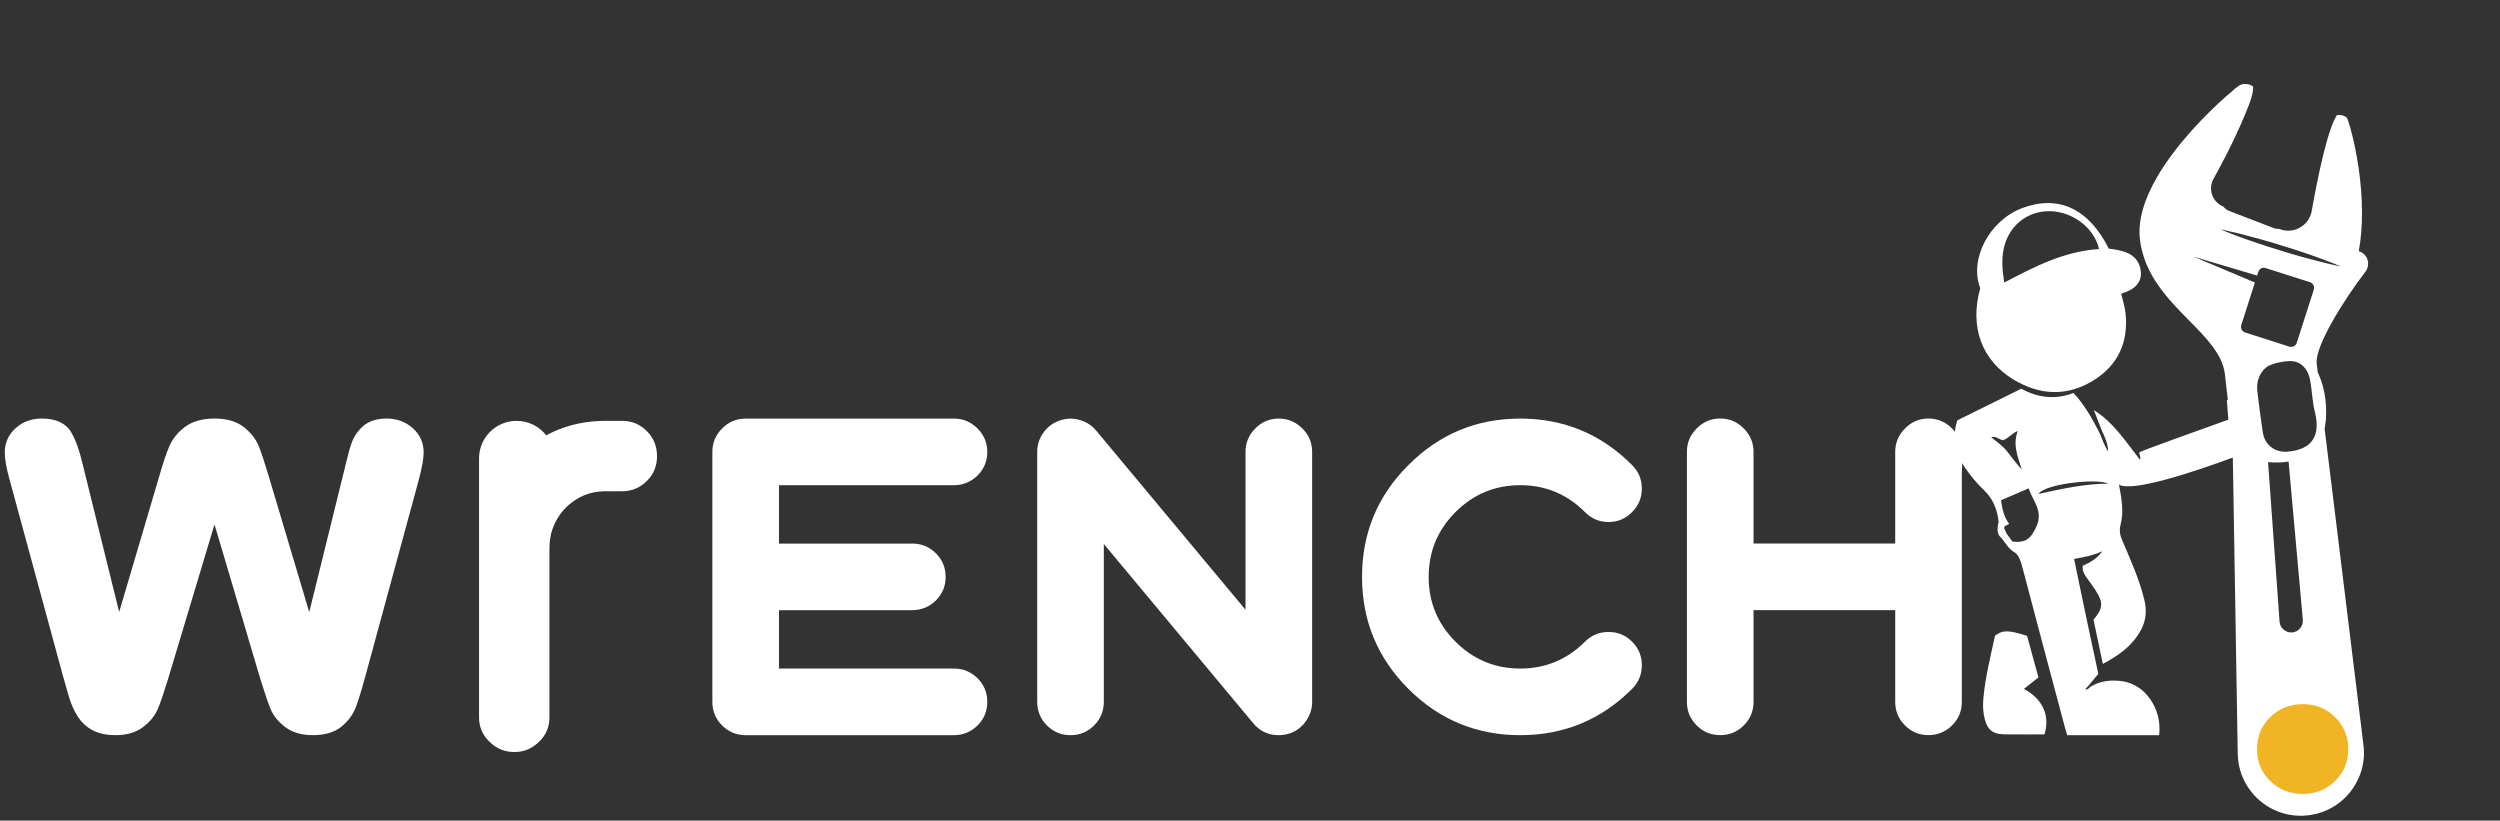<svg width="131" height="43" viewBox="0 0 131 43" fill="none" xmlns="http://www.w3.org/2000/svg">
<rect x="0" y="0" width="131" height="43" fill="#333333" stroke="none"/>
<g clip-path="url(#clip0_282_11110)">
<mask id="mask0_282_11110" style="mask-type:luminance" maskUnits="userSpaceOnUse" x="-34" y="-25" width="193" height="193">
<path d="M158.013 -24.35H-33.674V167.337H158.013V-24.35Z" fill="white"/>
</mask>
<g mask="url(#mask0_282_11110)">
<path d="M49.983 25.424C50.463 25.424 50.877 25.254 51.224 24.915C51.564 24.575 51.734 24.165 51.734 23.684C51.734 23.204 51.564 22.794 51.224 22.454C50.877 22.107 50.463 21.934 49.983 21.934H39.079C38.591 21.934 38.178 22.107 37.838 22.454C37.498 22.794 37.328 23.204 37.328 23.684V36.772C37.328 37.259 37.498 37.673 37.838 38.013C38.178 38.353 38.591 38.523 39.079 38.523H49.983C50.463 38.523 50.877 38.353 51.224 38.013C51.564 37.673 51.734 37.259 51.734 36.772C51.734 36.291 51.564 35.882 51.224 35.542C50.877 35.202 50.463 35.032 49.983 35.032H40.819V31.973H47.8C48.28 31.973 48.694 31.803 49.041 31.464C49.381 31.124 49.551 30.714 49.551 30.233C49.551 29.746 49.381 29.332 49.041 28.992C48.694 28.653 48.28 28.483 47.8 28.483H40.819V25.424H49.983Z" fill="white"/>
</g>
<mask id="mask1_282_11110" style="mask-type:luminance" maskUnits="userSpaceOnUse" x="-34" y="-25" width="193" height="193">
<path d="M158.013 -24.35H-33.674V167.337H158.013V-24.35Z" fill="white"/>
</mask>
<g mask="url(#mask1_282_11110)">
<path d="M67.005 21.934C66.524 21.934 66.114 22.107 65.775 22.454C65.435 22.794 65.265 23.204 65.265 23.684V31.951L57.441 22.565C57.205 22.285 56.909 22.096 56.555 22C56.2 21.904 55.849 21.919 55.502 22.044C55.155 22.17 54.878 22.381 54.671 22.676C54.457 22.979 54.35 23.315 54.35 23.684V36.772C54.35 37.259 54.519 37.673 54.859 38.013C55.199 38.352 55.613 38.523 56.1 38.523C56.581 38.523 56.99 38.353 57.331 38.013C57.67 37.673 57.84 37.259 57.84 36.772V28.505L65.664 37.891C66.011 38.312 66.458 38.523 67.005 38.523C67.211 38.523 67.411 38.489 67.603 38.423C67.95 38.297 68.227 38.083 68.434 37.78C68.648 37.477 68.756 37.141 68.756 36.772V23.684C68.756 23.204 68.585 22.794 68.246 22.454C67.898 22.107 67.485 21.934 67.005 21.934Z" fill="white"/>
</g>
<mask id="mask2_282_11110" style="mask-type:luminance" maskUnits="userSpaceOnUse" x="-34" y="-25" width="193" height="193">
<path d="M158.013 -24.35H-33.674V167.337H158.013V-24.35Z" fill="white"/>
</mask>
<g mask="url(#mask2_282_11110)">
<path d="M79.66 25.424C80.983 25.424 82.113 25.893 83.051 26.832C83.391 27.179 83.805 27.353 84.292 27.353C84.772 27.353 85.182 27.179 85.522 26.832C85.862 26.492 86.032 26.082 86.032 25.602C86.032 25.121 85.862 24.711 85.522 24.372C83.904 22.746 81.95 21.934 79.66 21.934C77.37 21.934 75.416 22.746 73.798 24.372C72.18 25.982 71.371 27.936 71.371 30.233C71.371 32.524 72.18 34.478 73.798 36.096C75.416 37.714 77.37 38.523 79.66 38.523C81.95 38.523 83.904 37.714 85.522 36.096C85.862 35.756 86.032 35.342 86.032 34.855C86.032 34.374 85.862 33.964 85.522 33.625C85.182 33.285 84.772 33.115 84.292 33.115C83.805 33.115 83.391 33.285 83.051 33.625C82.113 34.563 80.983 35.032 79.66 35.032C78.338 35.032 77.207 34.563 76.269 33.625C75.331 32.687 74.862 31.556 74.862 30.233C74.862 28.904 75.331 27.77 76.269 26.832C77.207 25.893 78.338 25.424 79.66 25.424Z" fill="white"/>
</g>
<mask id="mask3_282_11110" style="mask-type:luminance" maskUnits="userSpaceOnUse" x="-34" y="-25" width="193" height="193">
<path d="M158.013 -24.35H-33.674V167.337H158.013V-24.35Z" fill="white"/>
</mask>
<g mask="url(#mask3_282_11110)">
<path d="M106.05 36.102C106.306 35.899 106.544 35.71 106.815 35.495C106.615 34.766 106.414 34.032 106.218 33.32C105.25 33.008 104.935 33.005 104.539 33.311C104.308 34.383 104.033 35.466 103.929 36.59C103.901 36.885 103.906 37.179 103.957 37.474C104.079 38.182 104.365 38.47 105.011 38.48C105.703 38.49 106.396 38.482 107.129 38.482C107.431 37.512 107.048 36.626 106.05 36.102Z" fill="white"/>
</g>
<mask id="mask4_282_11110" style="mask-type:luminance" maskUnits="userSpaceOnUse" x="-34" y="-25" width="193" height="193">
<path d="M158.013 -24.35H-33.674V167.337H158.013V-24.35Z" fill="white"/>
</mask>
<g mask="url(#mask4_282_11110)">
<path d="M33.887 22.581C33.531 22.229 33.103 22.053 32.603 22.053H31.744C31.043 22.053 30.381 22.146 29.759 22.337C29.428 22.438 29.111 22.563 28.802 22.718C28.741 22.747 28.68 22.779 28.622 22.812C28.263 22.348 27.702 22.053 27.069 22.053C25.983 22.053 25.102 22.934 25.102 24.02V28.695V29.148V37.581C25.102 38.092 25.285 38.52 25.645 38.862C25.781 38.998 25.925 39.106 26.08 39.192C26.335 39.333 26.616 39.405 26.925 39.405H26.971C27.461 39.405 27.889 39.221 28.252 38.862C28.611 38.52 28.791 38.092 28.791 37.581V29.605V28.695C28.795 28.26 28.878 27.861 29.039 27.497C29.097 27.364 29.165 27.235 29.244 27.113C29.356 26.933 29.492 26.76 29.651 26.598C29.831 26.419 30.021 26.271 30.223 26.152C30.669 25.875 31.175 25.742 31.744 25.742H32.603C33.107 25.742 33.538 25.559 33.898 25.2C34.25 24.847 34.427 24.423 34.427 23.919V23.89C34.427 23.387 34.25 22.955 33.898 22.592L33.887 22.581Z" fill="white"/>
</g>
<mask id="mask5_282_11110" style="mask-type:luminance" maskUnits="userSpaceOnUse" x="-34" y="-25" width="193" height="193">
<path d="M158.013 -24.35H-33.674V167.337H158.013V-24.35Z" fill="white"/>
</mask>
<g mask="url(#mask5_282_11110)">
<path d="M112.157 14.084C111.984 13.268 111.237 13.12 110.499 13.028C109.456 10.939 107.873 10.197 105.982 10.897C104.246 11.543 103.174 13.569 103.765 15.102C103.197 17.125 103.838 18.888 105.524 19.898C106.882 20.711 108.287 20.784 109.651 19.962C111.026 19.131 111.528 17.893 111.379 16.419C111.344 16.084 111.237 15.76 111.15 15.388C111.817 15.196 112.308 14.813 112.157 14.084ZM105.022 14.805C104.924 14.175 104.874 13.613 104.991 13.049C105.231 11.87 106.187 11.067 107.368 11.065C108.578 11.063 109.732 11.922 109.992 13.049C108.129 13.172 106.586 13.989 105.022 14.805Z" fill="white"/>
</g>
<mask id="mask6_282_11110" style="mask-type:luminance" maskUnits="userSpaceOnUse" x="-34" y="-25" width="193" height="193">
<path d="M158.013 -24.35H-33.674V167.337H158.013V-24.35Z" fill="white"/>
</mask>
<g mask="url(#mask6_282_11110)">
<path d="M21.605 22.415C21.234 22.094 20.782 21.932 20.261 21.932C19.738 21.932 19.323 22.066 19.028 22.329C18.75 22.577 18.55 22.867 18.433 23.19C18.331 23.472 18.227 23.846 18.116 24.328L16.204 32.076L14.061 24.884C13.852 24.188 13.681 23.676 13.553 23.363C13.407 23.006 13.148 22.677 12.783 22.385C12.406 22.084 11.888 21.932 11.242 21.932C10.608 21.932 10.091 22.076 9.705 22.362C9.326 22.642 9.047 22.984 8.876 23.377C8.723 23.729 8.555 24.223 8.365 24.886L6.244 32.07L4.334 24.332C4.163 23.597 3.964 23.045 3.727 22.645C3.447 22.171 2.929 21.932 2.188 21.932C1.658 21.932 1.202 22.097 0.835 22.423C0.447 22.766 0.25 23.2 0.25 23.712C0.25 24.067 0.338 24.55 0.517 25.186L3.324 35.509C3.409 35.818 3.506 36.154 3.614 36.516C3.731 36.908 3.886 37.254 4.073 37.544C4.275 37.857 4.541 38.102 4.865 38.271C5.183 38.438 5.583 38.522 6.054 38.522C6.644 38.522 7.131 38.379 7.502 38.094C7.866 37.817 8.126 37.492 8.278 37.129C8.411 36.811 8.582 36.309 8.803 35.591L11.24 27.479L13.646 35.59L13.647 35.594C13.875 36.331 14.048 36.84 14.177 37.149C14.325 37.507 14.585 37.827 14.949 38.101C15.319 38.38 15.806 38.522 16.396 38.522C17.019 38.522 17.519 38.375 17.88 38.084C18.231 37.801 18.485 37.463 18.635 37.08C18.767 36.741 18.927 36.228 19.125 35.508L21.933 25.186C22.112 24.517 22.199 24.035 22.199 23.712C22.199 23.192 22 22.755 21.605 22.415Z" fill="white"/>
</g>
<mask id="mask7_282_11110" style="mask-type:luminance" maskUnits="userSpaceOnUse" x="-34" y="-25" width="193" height="193">
<path d="M158.013 -24.35H-33.674V167.337H158.013V-24.35Z" fill="white"/>
</mask>
<g mask="url(#mask7_282_11110)">
<path d="M118.454 19.596C118.451 19.602 118.448 19.608 118.443 19.614C118.446 19.608 118.449 19.602 118.452 19.596H118.454Z" fill="white"/>
</g>
<mask id="mask8_282_11110" style="mask-type:luminance" maskUnits="userSpaceOnUse" x="-34" y="-25" width="193" height="193">
<path d="M158.013 -24.35H-33.674V167.337H158.013V-24.35Z" fill="white"/>
</mask>
<g mask="url(#mask8_282_11110)">
<path d="M120.432 15.493C120.423 15.507 120.411 15.522 120.402 15.537C120.413 15.522 120.425 15.507 120.434 15.493C120.455 15.462 120.476 15.436 120.494 15.409C120.474 15.436 120.451 15.462 120.432 15.493ZM119.928 15.531V15.533L120.164 15.61L119.928 15.531ZM120.062 15.119C120.057 15.139 120.051 15.155 120.047 15.175C120.053 15.156 120.059 15.139 120.064 15.119H120.062ZM119.685 15.001L119.867 15.06L119.869 15.058L119.685 15.001ZM119.813 17.042C119.802 17.059 119.79 17.075 119.779 17.09C119.792 17.075 119.804 17.059 119.815 17.042H119.813ZM119.526 17.379H119.529C119.552 17.356 119.574 17.329 119.598 17.303C119.574 17.329 119.551 17.356 119.526 17.379ZM119.441 14.922C119.437 14.939 119.433 14.954 119.43 14.97C119.435 14.954 119.439 14.939 119.443 14.922H119.441ZM119.38 15.129C119.361 15.194 119.334 15.263 119.307 15.334H119.309C119.334 15.261 119.363 15.196 119.382 15.129C119.388 15.112 119.393 15.092 119.399 15.073C119.393 15.091 119.386 15.11 119.38 15.129ZM119.317 17.318C119.299 17.351 119.282 17.379 119.269 17.41C119.284 17.379 119.301 17.351 119.319 17.318C119.332 17.291 119.345 17.264 119.361 17.235C119.345 17.264 119.33 17.291 119.317 17.318ZM118.889 17.174H118.887V17.176L119.205 17.276L118.889 17.174ZM119.181 16.837C119.167 16.854 119.156 16.869 119.144 16.885C119.158 16.869 119.169 16.852 119.183 16.837H119.181ZM119.11 14.962V14.964C119.121 14.954 119.131 14.945 119.14 14.933C119.131 14.943 119.121 14.953 119.11 14.962ZM119.154 17.63C119.146 17.644 119.14 17.657 119.136 17.669C119.142 17.657 119.148 17.644 119.156 17.63C119.158 17.627 119.158 17.625 119.16 17.621C119.158 17.625 119.156 17.627 119.154 17.63ZM119.106 17.736C119.104 17.74 119.102 17.744 119.102 17.747C119.104 17.743 119.106 17.742 119.108 17.738C119.108 17.734 119.109 17.73 119.111 17.722C119.108 17.726 119.108 17.732 119.106 17.736ZM118.694 15.139V15.14L118.895 15.202V15.2L118.694 15.139ZM118.726 17.05C118.774 16.961 118.828 16.866 118.882 16.764C118.824 16.864 118.772 16.961 118.726 17.05ZM118.406 16.802C118.431 16.777 118.454 16.749 118.477 16.724C118.489 16.71 118.5 16.695 118.512 16.68C118.477 16.722 118.441 16.762 118.406 16.802ZM118.546 16.637C118.534 16.653 118.523 16.666 118.511 16.68C118.523 16.664 118.536 16.651 118.548 16.637H118.546ZM118.492 17.514C118.494 17.51 118.494 17.508 118.496 17.506C118.496 17.504 118.498 17.498 118.498 17.494C118.496 17.502 118.494 17.508 118.492 17.514ZM118.249 16.969H118.251C118.253 16.965 118.255 16.963 118.257 16.959C118.253 16.963 118.251 16.967 118.249 16.969ZM117.887 17.264V17.266C117.889 17.266 117.889 17.264 117.891 17.262C117.889 17.262 117.889 17.262 117.887 17.264Z" fill="white"/>
</g>
<mask id="mask9_282_11110" style="mask-type:luminance" maskUnits="userSpaceOnUse" x="-34" y="-25" width="193" height="193">
<path d="M158.013 -24.35H-33.674V167.337H158.013V-24.35Z" fill="white"/>
</mask>
<g mask="url(#mask9_282_11110)">
<path d="M105.572 28.389C105.534 28.389 105.493 28.385 105.453 28.381V28.379C105.493 28.383 105.534 28.387 105.572 28.389Z" fill="white"/>
</g>
<mask id="mask10_282_11110" style="mask-type:luminance" maskUnits="userSpaceOnUse" x="-34" y="-25" width="193" height="193">
<path d="M158.013 -24.35H-33.674V167.337H158.013V-24.35Z" fill="white"/>
</mask>
<g mask="url(#mask10_282_11110)">
<path d="M116.615 12.402H116.63V12.41C116.623 12.402 116.619 12.402 116.615 12.402Z" fill="white"/>
</g>
<mask id="mask11_282_11110" style="mask-type:luminance" maskUnits="userSpaceOnUse" x="-34" y="-25" width="193" height="193">
<path d="M158.013 -24.35H-33.674V167.337H158.013V-24.35Z" fill="white"/>
</mask>
<g mask="url(#mask11_282_11110)">
<path d="M119.702 13.209C119.797 13.24 119.891 13.271 119.987 13.301C119.891 13.273 119.797 13.242 119.702 13.213C119.606 13.182 119.512 13.154 119.416 13.125C119.51 13.154 119.606 13.182 119.702 13.209Z" fill="white"/>
</g>
<mask id="mask12_282_11110" style="mask-type:luminance" maskUnits="userSpaceOnUse" x="-34" y="-25" width="193" height="193">
<path d="M158.013 -24.35H-33.674V167.337H158.013V-24.35Z" fill="white"/>
</mask>
<g mask="url(#mask12_282_11110)">
<path d="M122.718 14.279H122.703V14.271C122.71 14.279 122.714 14.279 122.718 14.279Z" fill="white"/>
</g>
<mask id="mask13_282_11110" style="mask-type:luminance" maskUnits="userSpaceOnUse" x="-34" y="-25" width="193" height="193">
<path d="M158.013 -24.35H-33.674V167.337H158.013V-24.35Z" fill="white"/>
</mask>
<g mask="url(#mask13_282_11110)">
<path d="M119.165 28.636L118.856 24.391L118.844 24.213L118.858 24.391L119.165 28.636Z" fill="white"/>
</g>
<mask id="mask14_282_11110" style="mask-type:luminance" maskUnits="userSpaceOnUse" x="-34" y="-25" width="193" height="193">
<path d="M158.013 -24.35H-33.674V167.337H158.013V-24.35Z" fill="white"/>
</mask>
<g mask="url(#mask14_282_11110)">
<path d="M105.455 28.379V28.381C105.495 28.385 105.536 28.389 105.574 28.389C105.535 28.387 105.495 28.383 105.455 28.379Z" fill="white"/>
</g>
<mask id="mask15_282_11110" style="mask-type:luminance" maskUnits="userSpaceOnUse" x="-34" y="-25" width="193" height="193">
<path d="M158.013 -24.35H-33.674V167.337H158.013V-24.35Z" fill="white"/>
</mask>
<g mask="url(#mask15_282_11110)">
<path d="M116.998 23.977C117.028 23.965 117.059 23.956 117.088 23.944L116.986 21.91C116.915 21.935 116.843 21.962 116.766 21.989C115.045 22.602 112.194 23.637 112.11 23.691C112.07 23.827 112.211 23.929 112.131 24.084C111.404 23.164 110.764 22.144 109.718 21.489C109.879 21.903 110.005 22.227 110.132 22.554C110.296 22.901 110.455 23.248 110.471 23.657C110.275 23.381 110.172 23.047 110.04 22.733C109.652 21.962 109.238 21.224 108.65 20.59C107.724 20.95 106.812 20.86 105.916 20.369C104.803 20.917 103.689 21.468 102.568 22.023C102.5 22.227 102.456 22.426 102.435 22.623C102.43 22.614 102.422 22.602 102.415 22.591C102.41 22.589 102.409 22.585 102.407 22.583C102.37 22.539 102.334 22.497 102.29 22.455C102.221 22.384 102.148 22.322 102.071 22.263H102.069C101.772 22.043 101.431 21.931 101.048 21.931C100.568 21.931 100.158 22.106 99.819 22.455C99.48 22.794 99.309 23.202 99.309 23.681V28.481H91.885V23.681C91.885 23.202 91.715 22.794 91.375 22.455C91.034 22.106 90.626 21.931 90.145 21.931C89.656 21.931 89.242 22.106 88.904 22.455C88.563 22.794 88.394 23.202 88.394 23.681V36.772C88.394 37.259 88.563 37.671 88.904 38.01C89.242 38.351 89.656 38.52 90.145 38.52C90.626 38.52 91.034 38.351 91.375 38.01C91.715 37.671 91.885 37.259 91.885 36.772V31.972H99.309V36.772C99.309 37.259 99.48 37.671 99.819 38.01C100.158 38.351 100.568 38.52 101.048 38.52C101.529 38.52 101.943 38.351 102.29 38.01C102.631 37.671 102.8 37.259 102.8 36.772V24.745C102.815 24.571 102.817 24.412 102.817 24.262C102.851 24.324 102.886 24.379 102.922 24.439C103.221 24.887 103.557 25.301 103.933 25.656C104.391 26.087 104.653 26.628 104.73 27.36C104.707 27.416 104.69 27.502 104.68 27.598C104.659 27.785 104.672 28.037 104.855 28.165C105.079 28.428 105.238 28.765 105.558 28.941C105.755 29.053 105.88 29.367 105.957 29.666C106.699 32.493 107.456 35.321 108.209 38.144C108.242 38.265 108.28 38.384 108.32 38.524H113.139C113.306 37.159 112.415 35.863 111.213 35.696C110.63 35.616 110.074 35.664 109.545 35.98C109.47 36.036 109.419 36.154 109.263 36.116C109.35 36.024 109.409 35.961 109.465 35.898C109.616 35.716 109.766 35.532 109.951 35.309C109.747 34.347 109.53 33.341 109.315 32.33C109.102 31.324 108.891 30.314 108.681 29.288C109.175 29.2 109.643 29.12 110.164 28.884C109.85 29.315 109.495 29.478 109.135 29.647C109.108 29.871 109.187 30.049 109.305 30.218C109.478 30.458 109.651 30.693 109.812 30.941C110.224 31.571 110.201 31.895 109.699 32.47C109.858 33.212 110.017 33.975 110.189 34.79C110.991 34.356 111.715 33.879 112.187 33.009C112.467 32.493 112.497 31.959 112.352 31.385C112.081 30.31 111.637 29.323 111.209 28.326C111.09 28.05 111.037 27.807 111.119 27.49C111.297 26.808 111.169 26.12 111.035 25.389C111.682 25.819 114.999 24.715 116.998 23.977ZM104.791 23.273C104.751 23.239 104.711 23.206 104.669 23.174C104.559 23.085 104.446 23.001 104.337 22.911C104.563 22.834 104.743 23.018 104.941 23.07C105.221 22.997 105.401 22.719 105.732 22.581C105.721 22.61 105.711 22.637 105.704 22.666C105.694 22.694 105.686 22.719 105.679 22.746C105.669 22.779 105.662 22.813 105.654 22.842C105.654 22.846 105.652 22.85 105.652 22.853C105.644 22.886 105.638 22.917 105.635 22.949C105.629 22.982 105.625 23.016 105.623 23.053C105.621 23.057 105.621 23.06 105.621 23.064C105.613 23.149 105.613 23.225 105.617 23.306C105.621 23.365 105.627 23.425 105.634 23.484C105.638 23.517 105.642 23.545 105.648 23.574C105.663 23.664 105.682 23.752 105.705 23.837C105.713 23.867 105.721 23.896 105.728 23.923C105.746 23.98 105.763 24.04 105.78 24.096C105.797 24.151 105.817 24.209 105.834 24.266C105.853 24.324 105.87 24.379 105.887 24.437C105.905 24.492 105.922 24.55 105.937 24.607C105.669 24.299 105.425 23.988 105.186 23.672C105.126 23.593 105.061 23.524 104.992 23.455C104.958 23.421 104.923 23.388 104.887 23.358C104.856 23.329 104.824 23.3 104.791 23.273ZM106.7 27.607C106.683 27.646 106.668 27.678 106.651 27.711C106.633 27.745 106.618 27.778 106.601 27.807C106.566 27.874 106.53 27.933 106.492 27.989C106.472 28.014 106.455 28.038 106.436 28.061C106.434 28.065 106.43 28.073 106.426 28.077C106.399 28.11 106.371 28.138 106.342 28.169C106.315 28.192 106.288 28.217 106.26 28.234C106.237 28.253 106.212 28.269 106.187 28.284C106.137 28.313 106.083 28.334 106.026 28.353C105.976 28.366 105.92 28.378 105.863 28.384C105.834 28.387 105.805 28.389 105.774 28.391C105.711 28.395 105.644 28.395 105.573 28.389C105.535 28.389 105.495 28.386 105.454 28.382V28.38C105.414 28.324 105.37 28.269 105.328 28.213C105.286 28.157 105.244 28.1 105.203 28.04V28.038C105.163 27.981 105.127 27.922 105.096 27.856C105.065 27.791 105.038 27.726 105.017 27.653C105.023 27.634 105.029 27.617 105.037 27.605C105.04 27.598 105.044 27.59 105.05 27.586C105.054 27.582 105.06 27.575 105.063 27.571C105.071 27.559 105.083 27.552 105.094 27.546C105.105 27.538 105.117 27.534 105.13 27.529C105.148 27.521 105.167 27.513 105.186 27.506C105.196 27.502 105.203 27.498 105.211 27.494C105.222 27.49 105.236 27.481 105.247 27.473C105.259 27.465 105.268 27.456 105.278 27.446C105.004 27.09 104.919 26.672 104.854 26.212C104.973 26.16 105.09 26.112 105.207 26.06C105.326 26.009 105.443 25.961 105.563 25.909C105.623 25.882 105.682 25.857 105.743 25.832C105.803 25.803 105.864 25.779 105.925 25.752C105.987 25.725 106.048 25.698 106.111 25.673C106.175 25.644 106.238 25.617 106.301 25.589C106.518 26.252 107.09 26.779 106.7 27.607ZM106.825 25.882C107.063 25.393 109.761 25.039 110.484 25.341C109.261 25.349 108.069 25.606 106.825 25.882Z" fill="white"/>
</g>
<mask id="mask16_282_11110" style="mask-type:luminance" maskUnits="userSpaceOnUse" x="-34" y="-25" width="193" height="193">
<path d="M158.013 -24.35H-33.674V167.337H158.013V-24.35Z" fill="white"/>
</mask>
<g mask="url(#mask16_282_11110)">
<path d="M124.057 13.61C123.99 13.394 123.819 13.225 123.6 13.164C123.721 12.5 123.769 11.818 123.769 11.149C123.769 9.489 123.472 7.925 123.236 7.001C123.106 6.487 122.995 6.171 122.966 6.152C122.832 6.054 122.659 6.006 122.492 6.029C122.479 6.029 122.468 6.031 122.456 6.033H122.454C121.955 6.789 121.433 9.372 121.133 11.057C120.994 11.838 120.173 12.293 119.437 11.998C119.332 12 119.226 11.983 119.122 11.943L116.872 11.078C116.805 11.057 116.742 11.026 116.684 10.99L116.682 10.988C116.613 10.942 116.554 10.888 116.504 10.825C115.93 10.596 115.687 9.915 115.987 9.374C116.515 8.421 117.294 6.929 117.84 5.504C118.032 5.005 118.087 4.699 118.055 4.526C117.917 4.427 117.75 4.386 117.587 4.402H117.576C117.495 4.407 117.415 4.436 117.342 4.474C117.305 4.492 117.069 4.678 116.715 4.99C116.69 5.011 116.669 5.03 116.653 5.044C116.648 5.05 116.642 5.053 116.638 5.057C116.629 5.067 116.623 5.071 116.619 5.074L116.617 5.076C115.682 5.908 114.058 7.509 113.036 9.269C112.409 10.346 112.009 11.484 112.131 12.541C112.348 14.394 113.596 15.665 114.7 16.785C115.606 17.701 116.461 18.569 116.584 19.6C116.6 19.758 116.619 19.915 116.636 20.068C116.646 20.137 116.653 20.208 116.661 20.277C116.667 20.315 116.671 20.36 116.676 20.402C116.697 20.588 116.717 20.772 116.738 20.958C116.726 20.965 116.711 20.969 116.697 20.975C116.695 20.975 116.692 20.977 116.69 20.977L116.709 21.239L116.766 21.989L116.83 22.825C116.866 22.809 116.905 22.796 116.937 22.784C116.953 22.936 116.972 23.091 116.987 23.244V23.246L116.991 23.476L116.999 23.977L117.022 25.282L117.257 39.494C117.276 40.719 117.959 41.775 118.955 42.329V42.331C119.462 42.611 120.048 42.764 120.669 42.745C120.884 42.737 121.091 42.708 121.292 42.664C122.291 42.442 123.107 41.771 123.537 40.887C123.753 40.452 123.872 39.961 123.872 39.444C123.872 39.308 123.863 39.175 123.845 39.036L121.961 23.689C121.915 23.321 121.869 22.949 121.823 22.577C121.817 22.541 121.813 22.506 121.808 22.47C121.813 22.447 121.817 22.426 121.823 22.397C121.986 21.443 121.858 20.402 121.48 19.574C121.47 19.554 121.463 19.533 121.451 19.518C121.434 19.357 121.415 19.2 121.396 19.043C121.292 18.149 122.828 15.694 123.947 14.239C124.085 14.059 124.126 13.819 124.057 13.61ZM117.643 17.421C117.48 17.367 117.392 17.195 117.443 17.032L118.157 14.803L114.93 13.445L118.273 14.44L118.335 14.247C118.358 14.166 118.415 14.101 118.486 14.061C118.559 14.026 118.643 14.018 118.72 14.047L121.043 14.787C121.206 14.841 121.296 15.011 121.245 15.171L120.349 17.965C120.326 18.042 120.271 18.111 120.198 18.144C120.165 18.161 120.129 18.172 120.093 18.176C120.05 18.182 120.008 18.176 119.964 18.165L117.643 17.421ZM118.331 19.89C118.344 19.84 118.365 19.786 118.386 19.738C118.4 19.704 118.417 19.666 118.438 19.631C118.44 19.629 118.44 19.625 118.442 19.623C118.442 19.622 118.444 19.622 118.444 19.62C118.45 19.61 118.454 19.604 118.457 19.597H118.459C118.592 19.361 118.787 19.184 119.027 19.102C119.328 18.998 119.64 18.937 119.947 18.92C120.051 18.916 120.15 18.924 120.242 18.943C120.254 18.945 120.267 18.949 120.278 18.953C120.303 18.96 120.326 18.964 120.351 18.976C120.359 18.977 120.365 18.979 120.372 18.983C120.39 18.989 120.409 18.998 120.426 19.006H120.428C120.432 19.006 120.434 19.01 120.438 19.01L120.439 19.014C120.455 19.018 120.47 19.025 120.486 19.037H120.487C120.505 19.044 120.52 19.056 120.539 19.067C120.545 19.071 120.553 19.075 120.559 19.081C120.574 19.093 120.591 19.106 120.606 19.117C120.622 19.127 120.637 19.14 120.654 19.156C120.675 19.175 120.697 19.196 120.718 19.217C120.743 19.246 120.77 19.275 120.792 19.307C120.804 19.321 120.818 19.338 120.829 19.353C120.854 19.392 120.879 19.43 120.898 19.472C120.944 19.554 120.978 19.646 121.009 19.75C121.022 19.8 121.036 19.854 121.045 19.905C121.154 20.455 121.16 21.038 121.298 21.575C121.5 22.38 121.385 22.966 120.936 23.317C120.687 23.507 120.34 23.624 119.889 23.664C119.885 23.664 119.876 23.664 119.87 23.668C119.843 23.668 119.814 23.668 119.788 23.672H119.736C119.695 23.672 119.657 23.668 119.617 23.664C119.596 23.664 119.573 23.66 119.554 23.657H119.55C119.502 23.651 119.454 23.639 119.408 23.626C119.377 23.618 119.343 23.61 119.312 23.597C119.289 23.587 119.268 23.58 119.247 23.572H119.245C119.208 23.557 119.172 23.538 119.139 23.518C119.134 23.515 119.128 23.511 119.122 23.507C119.093 23.49 119.066 23.474 119.038 23.451C119.019 23.438 119 23.425 118.98 23.407C118.902 23.342 118.831 23.267 118.771 23.177C118.764 23.168 118.756 23.16 118.75 23.147C118.746 23.141 118.745 23.137 118.741 23.131C118.741 23.129 118.739 23.129 118.739 23.128C118.719 23.099 118.704 23.07 118.689 23.039C118.685 23.035 118.683 23.03 118.681 23.024C118.668 22.995 118.656 22.966 118.645 22.936C118.639 22.921 118.633 22.905 118.627 22.886C118.618 22.857 118.608 22.828 118.601 22.796C118.591 22.763 118.585 22.733 118.58 22.698C118.576 22.69 118.576 22.681 118.574 22.673C118.562 22.595 118.553 22.524 118.541 22.447C118.443 21.791 118.357 21.132 118.281 20.469C118.262 20.267 118.277 20.07 118.331 19.89ZM118.858 24.391L118.845 24.212C118.848 24.212 118.852 24.216 118.858 24.216C119.253 24.255 119.607 24.237 119.92 24.184H119.922L119.937 24.358L120.668 32.476C120.67 32.493 120.67 32.513 120.67 32.532V32.537V32.556C120.668 32.568 120.668 32.581 120.666 32.593C120.664 32.62 120.658 32.647 120.652 32.677C120.65 32.685 120.648 32.691 120.647 32.698C120.643 32.714 120.635 32.731 120.629 32.742C120.625 32.752 120.622 32.762 120.618 32.773C120.612 32.788 120.604 32.8 120.597 32.815V32.817C120.579 32.85 120.56 32.879 120.539 32.907L120.535 32.911C120.52 32.928 120.503 32.95 120.487 32.965C120.478 32.974 120.47 32.982 120.457 32.99C120.447 32.999 120.436 33.009 120.426 33.017C120.405 33.036 120.382 33.047 120.359 33.063C120.342 33.07 120.326 33.082 120.311 33.086C120.276 33.101 120.242 33.112 120.205 33.124C120.188 33.128 120.167 33.132 120.15 33.135C120.079 33.143 120.01 33.143 119.943 33.132C119.905 33.124 119.868 33.111 119.834 33.097C119.803 33.086 119.776 33.074 119.748 33.055C119.742 33.051 119.736 33.047 119.732 33.045C119.707 33.032 119.682 33.013 119.659 32.99C119.632 32.971 119.609 32.946 119.586 32.917C119.567 32.896 119.548 32.865 119.533 32.838C119.531 32.838 119.531 32.834 119.527 32.834C119.516 32.81 119.504 32.788 119.494 32.762C119.485 32.739 119.477 32.716 119.47 32.691C119.458 32.654 119.452 32.614 119.448 32.574L119.299 30.475L119.247 29.758L119.165 28.637L118.858 24.391ZM122.787 39.292C122.787 39.568 122.738 39.831 122.648 40.073V40.075H122.646C122.452 40.596 122.069 41.023 121.578 41.276C121.273 41.434 120.928 41.522 120.56 41.522C120.071 41.522 119.617 41.364 119.249 41.096C118.691 40.69 118.331 40.034 118.331 39.292C118.331 38.064 119.329 37.065 120.56 37.065C121.793 37.065 122.787 38.064 122.787 39.292ZM122.657 13.961C122.644 13.957 122.619 13.953 122.586 13.944C122.575 13.944 122.561 13.94 122.548 13.936C122.531 13.934 122.51 13.928 122.489 13.925C122.471 13.921 122.454 13.919 122.433 13.913C122.402 13.907 122.368 13.9 122.33 13.892C122.31 13.888 122.291 13.88 122.268 13.877C122.23 13.869 122.188 13.861 122.144 13.85C122.117 13.846 122.086 13.836 122.058 13.831C122.05 13.827 122.04 13.825 122.033 13.823C121.979 13.812 121.923 13.8 121.866 13.785C121.799 13.765 121.73 13.75 121.657 13.731C121.544 13.704 121.425 13.674 121.3 13.641C121.216 13.622 121.132 13.599 121.044 13.574C120.944 13.549 120.84 13.522 120.735 13.491C120.718 13.486 120.702 13.482 120.683 13.476C120.668 13.472 120.652 13.468 120.635 13.464C120.447 13.411 120.257 13.357 120.062 13.3C119.964 13.269 119.866 13.238 119.769 13.21C119.671 13.179 119.573 13.152 119.476 13.12C119.276 13.06 119.081 12.999 118.889 12.937C118.69 12.878 118.506 12.809 118.32 12.75C117.997 12.644 117.699 12.535 117.434 12.441C117.394 12.428 117.357 12.416 117.321 12.401C117.286 12.389 117.254 12.376 117.219 12.362H117.217C117.118 12.326 117.024 12.288 116.938 12.255C116.911 12.243 116.882 12.234 116.855 12.222C116.801 12.201 116.751 12.184 116.706 12.165C116.681 12.153 116.656 12.144 116.633 12.136C116.593 12.119 116.56 12.104 116.529 12.092C116.512 12.086 116.497 12.079 116.481 12.073C116.468 12.065 116.456 12.061 116.445 12.056C116.407 12.04 116.384 12.031 116.37 12.029V12.025C116.382 12.029 116.395 12.029 116.414 12.033C116.424 12.036 116.437 12.036 116.449 12.038C116.458 12.04 116.47 12.042 116.483 12.046C116.497 12.048 116.51 12.05 116.524 12.053C116.539 12.056 116.556 12.061 116.573 12.065C116.617 12.073 116.669 12.086 116.727 12.098C116.74 12.101 116.754 12.103 116.767 12.107C116.78 12.111 116.798 12.115 116.813 12.119C116.89 12.136 116.976 12.153 117.068 12.176C117.114 12.186 117.164 12.199 117.214 12.211C117.264 12.222 117.315 12.236 117.369 12.247C117.672 12.326 118.021 12.416 118.391 12.519C118.577 12.573 118.768 12.625 118.964 12.682C119.06 12.713 119.159 12.744 119.259 12.77C119.359 12.801 119.455 12.83 119.554 12.863C119.654 12.891 119.75 12.924 119.849 12.954C119.947 12.985 120.045 13.016 120.141 13.045C120.333 13.106 120.522 13.169 120.706 13.23C121.028 13.338 121.329 13.445 121.592 13.543C121.628 13.556 121.667 13.568 121.703 13.581C121.715 13.587 121.726 13.591 121.735 13.597C121.761 13.606 121.783 13.614 121.804 13.621C121.906 13.66 122 13.696 122.086 13.729C122.115 13.739 122.142 13.75 122.171 13.761C122.224 13.783 122.272 13.8 122.32 13.819C122.387 13.846 122.449 13.869 122.498 13.892C122.523 13.903 122.546 13.911 122.566 13.919C122.587 13.926 122.602 13.934 122.616 13.94C122.625 13.944 122.635 13.949 122.64 13.953C122.648 13.953 122.654 13.957 122.658 13.957V13.961H122.657Z" fill="white"/>
</g>
<mask id="mask17_282_11110" style="mask-type:luminance" maskUnits="userSpaceOnUse" x="-34" y="-25" width="193" height="193">
<path d="M158.013 -24.35H-33.674V167.337H158.013V-24.35Z" fill="white"/>
</mask>
<g mask="url(#mask17_282_11110)">
<path d="M117.25 25.228L117.066 22.849C117.101 22.835 117.137 22.822 117.17 22.811C117.185 22.958 117.203 23.108 117.218 23.255V23.257L117.222 23.48L117.25 25.228Z" fill="white"/>
</g>
<mask id="mask18_282_11110" style="mask-type:luminance" maskUnits="userSpaceOnUse" x="-34" y="-25" width="193" height="193">
<path d="M158.013 -24.35H-33.674V167.337H158.013V-24.35Z" fill="white"/>
</mask>
<g mask="url(#mask18_282_11110)">
<path d="M117.363 22.071L117.342 21.785C117.344 21.785 117.347 21.783 117.349 21.783L117.363 22.071Z" fill="white"/>
</g>
<path d="M120.676 41.602C121.336 41.602 121.898 41.376 122.357 40.923C122.817 40.47 123.048 39.919 123.048 39.268C123.048 38.594 122.818 38.031 122.357 37.578C121.898 37.125 121.336 36.898 120.676 36.898C119.99 36.898 119.418 37.125 118.958 37.578C118.497 38.031 118.268 38.594 118.268 39.268C118.268 39.919 118.497 40.47 118.958 40.923C119.418 41.376 119.99 41.602 120.676 41.602Z" fill="#F0B424"/>
</g>
<defs>
<clipPath id="clip0_282_11110">
<rect width="130.554" height="43" fill="white"/>
</clipPath>
</defs>
</svg>
